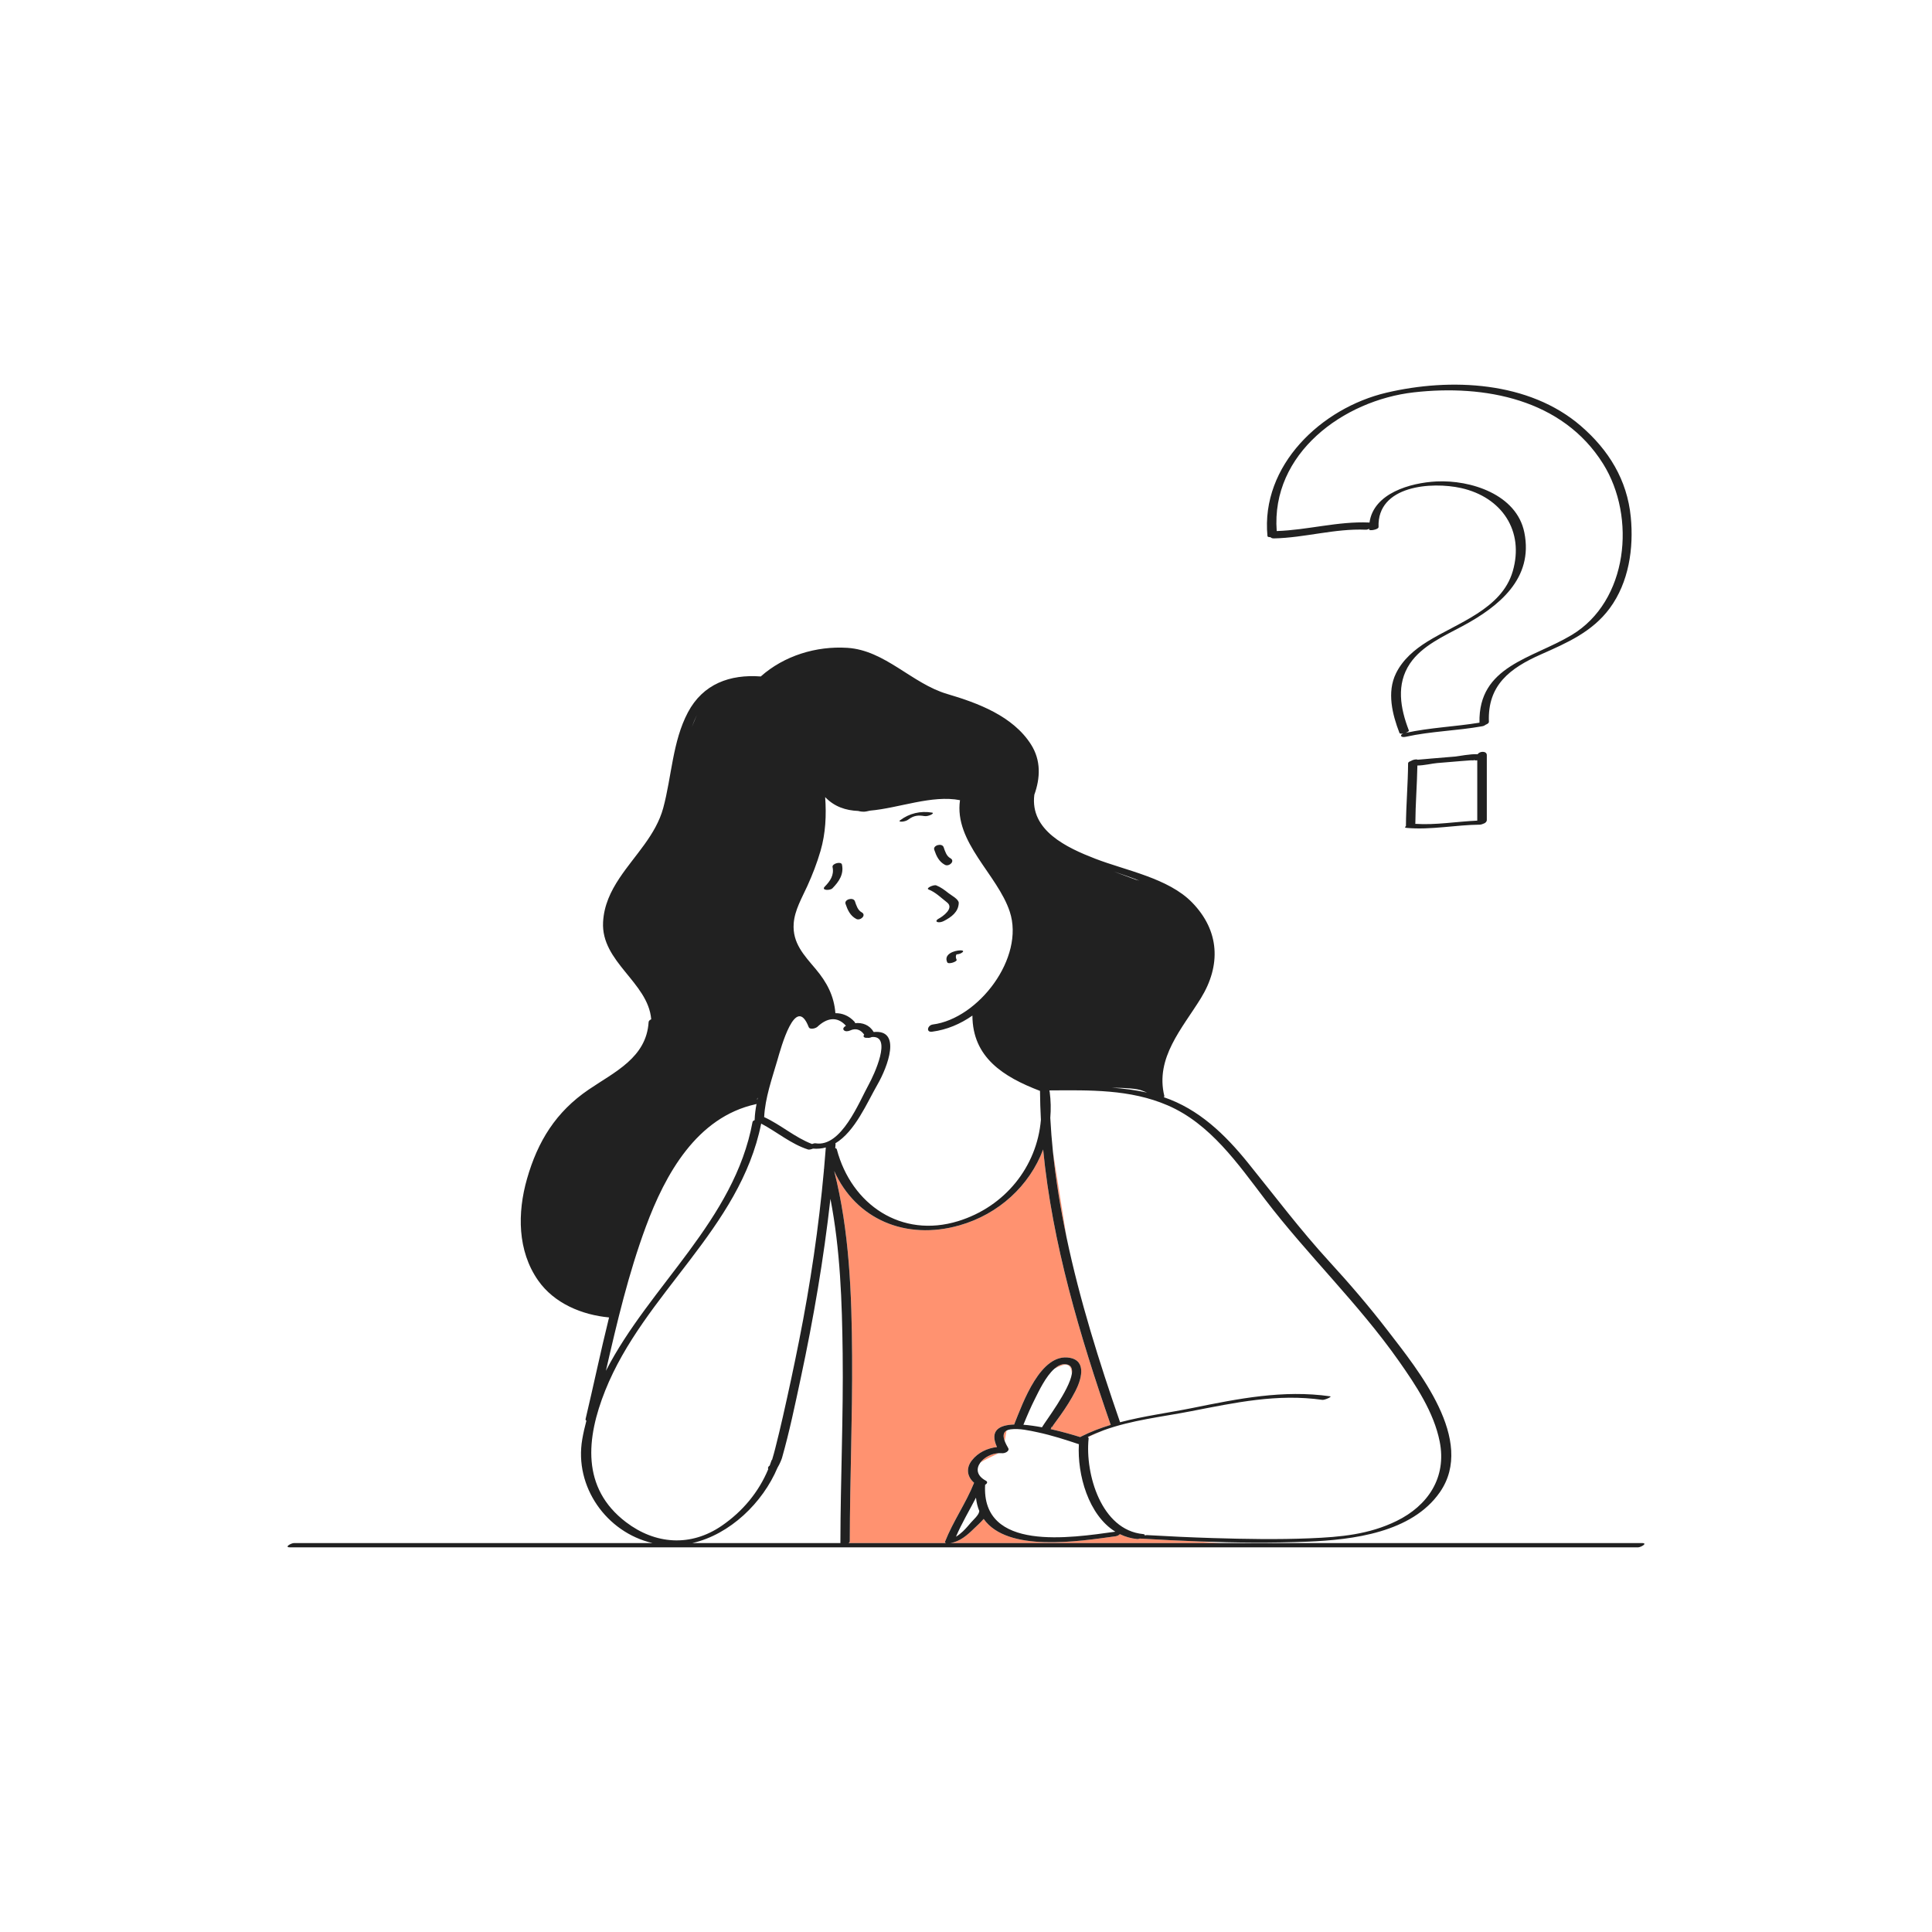 <?xml version="1.0" standalone="no"?>
<svg version="1.1" id="Layer_1" xmlns="http://www.w3.org/2000/svg" xmlns:xlink="http://www.w3.org/1999/xlink" x="0px" y="0px" width="595.279px" height="595.281px" viewBox="0 0 595.279 595.281" enable-background="new 0 0 595.279 595.281" xml:space="preserve">
<path id="color_x5F_2" fill="#ff9270" d="M328.615,381.234c-1.836-8.733-3.279-17.528-4.189-26.357L328.615,381.234z
	 M330.249,423.314c0.267-1.715-0.247-2.881-2.069-2.986c-1.153-0.067-2.26,0.498-3.291,1.395c0.7-0.39,1.473-0.747,2.327-1.031
	C329.483,419.934,330.172,421.443,330.249,423.314z M309.571,444.012c0.205-1.252,0.444-2.576,0.565-3.231
	C308.993,441.422,309.078,442.7,309.571,444.012z M340.074,440.674c-1.67,0.608-3.311,1.299-4.908,2.09
	c0.014,0.007,0.027,0.013,0.039,0.021L340.074,440.674z M291.194,474.971c2.479-6.274,6.437-11.841,8.938-18.104
	c-2.06-1.779-2.635-4.393-0.69-6.895c1.869-2.408,4.751-3.781,7.739-4.108c-2.326-5.072,0.609-6.813,5.332-6.955
	c0.013-0.089,0.034-0.184,0.076-0.286c2.523-6.246,8.051-21.998,17.097-20.252c5.34,1.031,3.348,6.994,1.639,10.297
	c-1.325,2.561-2.878,4.991-4.542,7.344c-0.684,0.967-1.379,1.925-2.087,2.874c-0.913,1.224-0.403,1.072-0.98,0.509
	c0.321,0.313,0.253,0.646-0.015,0.927c3.665,0.818,7.047,1.809,9.129,2.466c0.083-0.055,0.182-0.114,0.313-0.182
	c2.933-1.485,5.983-2.636,9.104-3.583c-0.021-0.035-0.046-0.068-0.06-0.109c-9.439-27.25-17.971-55.8-20.779-84.736
	c-4.177,11.111-13.636,19.925-25.803,23.38c-16.57,4.707-31.888-1.896-38.584-16.761c4.722,18.53,5.407,38.034,5.528,57.063
	c0.122,19.014-0.688,38.015-0.715,57.026c0,0.212-0.139,0.4-0.348,0.56c10.007,0,20.014,0,30.02,0
	C291.264,475.373,291.09,475.237,291.194,474.971z M302.042,450.673c1.627-1.085,4.112-2.136,5.69-2.93
	C305.517,447.824,303.218,449.062,302.042,450.673z M294.779,473.337c0.665-0.399,1.31-0.931,1.914-1.508L294.779,473.337z
	 M369.491,474.943c-6.025-0.223-12.046-0.525-18.056-0.876c-0.081-0.006-0.146-0.015-0.201-0.024
	c-0.314,0.116-0.614,0.184-0.821,0.165c-1.961-0.188-3.746-0.719-5.373-1.513c-0.28,0.3-0.762,0.581-1.282,0.651
	c-11.52,1.579-33.324,5.04-40.675-5.336c-1.039,1.2-2.35,2.346-3.002,2.989c-2.016,1.988-4.381,4.034-7.276,4.445
	c27.739,0,55.479,0,83.217,0L369.491,474.943z"></path>
<path id="color_x5F_1" d="M292.227,275.174c0.886,0.708,3.218,1.891,3.178,3.06c-0.098,2.78-2.307,4.356-4.563,5.525
	c-0.571,0.296-1.399,0.551-2.038,0.317c-0.636-0.233-0.028-0.786,0.301-0.957c1.425-0.738,4.979-3.306,2.682-5.077
	c-1.791-1.381-3.514-3.135-5.648-3.967c-1.063-0.414,1.582-1.568,2.34-1.273C289.865,273.343,291.068,274.249,292.227,275.174z
	 M291.856,296.494c0.357,0.761,3.157-0.225,2.897-0.776c-0.213-0.451-0.331-0.927-0.162-1.41c0.025-0.072,0.085-0.174,0.137-0.252
	c0.619-0.021,1.449-0.258,1.895-0.704c0.48-0.482-0.42-0.54-0.7-0.534C294.006,292.856,290.676,293.988,291.856,296.494z
	 M291.149,266.468c1.267,0.675,3.295-1.179,1.645-2.059c-1.172-0.625-1.646-2.199-2.04-3.359c-0.478-1.409-3.368-0.613-2.897,0.776
	C288.506,263.749,289.293,265.479,291.149,266.468z M265.46,281.076c-1.172-0.625-1.646-2.199-2.04-3.359
	c-0.478-1.409-3.368-0.613-2.897,0.776c0.649,1.921,1.438,3.652,3.294,4.641C265.082,283.81,267.11,281.957,265.46,281.076z
	 M277.961,253.166c0.659-0.069,1.408-0.263,1.944-0.671c1.586-1.207,2.979-1.379,4.901-1.049c0.65,0.112,1.434-0.13,2.021-0.391
	c0.195-0.087,1.022-0.562,0.377-0.673c-3.541-0.608-7.041,0.21-9.906,2.39C276.769,253.174,277.771,253.185,277.961,253.166z
	 M256.523,267.16c0.526,2.47-0.721,4.31-2.39,6.008c-1.209,1.232,1.634,1.263,2.343,0.541c2.012-2.05,3.583-4.337,2.944-7.325
	C259.193,265.32,256.287,266.056,256.523,267.16z M504.698,476.764c-6.315,0-12.632,0-18.948,0c-132.129,0-264.257,0-396.386,0
	c-1.938,0,0.343-1.319,1.215-1.319c6.61,0,13.221,0,19.831,0c30.215,0,60.432,0,90.646,0c-14.169-3.273-24.172-17.361-21.655-31.974
	c0.337-1.957,0.778-3.859,1.276-5.733c-0.197-0.11-0.306-0.286-0.242-0.547c2.453-10.344,4.646-20.861,7.226-31.268
	c-8.349-0.778-16.903-4.319-21.854-11.393c-6.396-9.141-6.411-20.847-3.441-31.268c3.321-11.655,8.945-20.702,19.031-27.557
	c8.038-5.464,17.772-9.838,18.452-20.783c0.021-0.369,0.361-0.67,0.8-0.863c-0.947-11.414-15.49-17.626-14.832-29.955
	c0.276-5.166,2.354-9.49,5.051-13.542c0.01-0.022,0.017-0.04,0.017-0.04l0.068-0.088c4.671-6.978,11.148-13.167,13.399-21.483
	c2.612-9.655,2.853-20.509,7.612-29.476c4.656-8.769,12.948-11.755,22.438-11.049c7.207-6.404,17.104-9.432,26.696-8.818
	c11.626,0.744,19.879,11.016,30.737,14.212c9.479,2.789,20.223,6.79,25.802,15.508c3.184,4.975,2.891,10.427,1.057,15.55
	c-1.397,11.037,10.06,16.331,18.78,19.706c9.439,3.653,22.497,5.961,29.82,13.473c8.56,8.779,8.914,19.44,2.712,29.512
	c-5.732,9.307-14.146,18.378-11.251,30.148c0.027,0.114-0.047,0.231-0.182,0.343c10.796,3.66,18.853,11.454,25.93,20.205
	c8.298,10.258,16.106,20.65,25.031,30.39c6.312,6.886,12.411,13.988,18.101,21.399c9.237,12.036,27.131,33.699,16.017,49.71
	c-8.66,12.477-26.855,14.669-40.748,15.244c-11.122,0.46-22.274,0.343-33.411-0.066c-6.024-0.222-12.046-0.524-18.056-0.876
	c-0.081-0.005-0.146-0.014-0.201-0.023c-0.314,0.116-0.614,0.184-0.821,0.165c-1.961-0.188-3.746-0.719-5.373-1.513
	c-0.28,0.3-0.762,0.58-1.282,0.651c-11.52,1.579-33.324,5.04-40.675-5.336c-1.039,1.2-2.35,2.346-3.002,2.989
	c-2.016,1.988-4.381,4.034-7.276,4.445c27.739,0,55.479,0,83.217,0c43.298,0,86.595,0,129.893,0
	C507.852,475.445,505.57,476.764,504.698,476.764z M267.721,334.063c1.509-2.743,7.36-15.158,0.875-14.533
	c-0.438,0.216-0.97,0.313-1.382,0.227c-1.021,0.12-1.419-0.459-0.934-0.95c-1.033-1.501-2.527-2.148-4.364-1.293
	c-0.54,0.252-1.507,0.4-1.945-0.133c-0.44-0.535,0.243-1.109,0.688-1.329c-0.009-0.008-0.021-0.014-0.027-0.021
	c-2.816-3.111-6.023-2.285-8.815,0.375c-0.087,0.083-0.204,0.153-0.337,0.214c-0.768,0.401-1.979,0.519-2.269-0.086
	c-0.006-0.015-0.017-0.024-0.021-0.038s-0.01-0.023-0.017-0.036c-4.043-10.393-8.567,6.466-9.671,10.256
	c-1.635,5.628-3.763,11.569-4.052,17.479c5.117,2.355,9.481,6.282,14.751,8.292c0.406-0.163,0.82-0.261,1.082-0.218
	C259.206,353.571,264.657,339.639,267.721,334.063z M233.405,338.668c0.042-0.188,0.082-0.378,0.127-0.566l-0.15,0.423l-0.27,0.09
	C233.219,338.624,233.317,338.641,233.405,338.668z M351.882,336.024c-1.553-0.621-5.135-0.856-9.332-0.886
	c3.657,0.25,7.29,0.707,10.882,1.505C352.977,336.461,352.466,336.257,351.882,336.024z M257.384,352.276
	c0.043,0.113,0.068,0.24,0.059,0.392c-0.027,0.364-0.064,0.725-0.093,1.089c0.248,0.056,0.435,0.174,0.487,0.378
	c4.5,17.054,19.914,27.511,37.416,22.104c14.415-4.454,24.254-16.783,25.465-31.196c-0.159-2.972-0.253-5.946-0.275-8.922
	c-11.386-4.347-20.774-10.351-20.827-23.205c-3.71,2.6-7.916,4.385-12.425,4.967c-1.966,0.253-1.407-2.01,0.229-2.222
	c14.065-1.815,28.401-20.551,23.702-34.772c-3.787-11.461-17.192-21.386-15.333-34.343c-8.62-1.688-18.83,2.448-27.704,3.222
	c-0.451,0.1-0.858,0.188-1.203,0.256c-0.757,0.151-1.598,0.066-2.473-0.155c-3.844-0.165-7.321-1.301-10.162-4.267
	c0.397,5.559,0.149,11.137-1.424,16.556c-1.082,3.729-2.483,7.342-4.09,10.876c-1.658,3.65-3.888,7.41-4.185,11.498
	c-0.438,6.042,3.191,9.772,6.811,14.078c3.407,4.052,5.623,8.231,6.038,13.566c2.106-0.021,4.177,0.756,5.914,2.673
	c0.12,0.134,0.157,0.27,0.145,0.403c2.265-0.241,4.457,0.539,5.739,2.731c8.759-0.865,4.218,10.876,1.212,16.097
	C267.131,339.771,263.479,348.619,257.384,352.276z M291.509,475.445c-0.245-0.072-0.419-0.208-0.313-0.474
	c2.479-6.274,6.437-11.841,8.938-18.104c-2.06-1.779-2.635-4.393-0.69-6.895c1.869-2.408,4.751-3.781,7.74-4.108
	c-2.327-5.072,0.608-6.813,5.332-6.955c0.012-0.089,0.033-0.184,0.075-0.286c2.523-6.246,8.051-21.998,17.097-20.252
	c5.34,1.031,3.348,6.994,1.639,10.297c-1.325,2.561-2.878,4.991-4.542,7.344c-0.684,0.967-1.379,1.925-2.087,2.874
	c-0.913,1.224-0.403,1.072-0.98,0.509c0.321,0.313,0.254,0.646-0.015,0.927c3.665,0.818,7.047,1.809,9.129,2.466
	c0.083-0.055,0.181-0.114,0.313-0.182c2.933-1.485,5.983-2.636,9.104-3.583c-0.021-0.035-0.046-0.068-0.06-0.109
	c-9.439-27.25-17.971-55.8-20.779-84.736c-4.177,11.111-13.636,19.925-25.803,23.38c-16.57,4.707-31.888-1.896-38.584-16.761
	c4.722,18.53,5.407,38.034,5.528,57.063c0.122,19.014-0.688,38.015-0.715,57.026c0,0.212-0.139,0.4-0.348,0.56
	C271.496,475.445,281.503,475.445,291.509,475.445z M343.651,471.937c-8.282-5.119-11.767-17.588-11.231-26.953
	c-4.158-1.394-8.353-2.744-12.646-3.661c-2.655-0.567-5.63-1.26-8.367-0.927c-0.538,0.065-0.946,0.202-1.269,0.384
	c-1.146,0.643-1.061,1.92-0.566,3.231c0.28,0.747,0.688,1.502,1.07,2.155c0.551,0.94-1.067,1.753-2.062,1.578
	c-0.072,0.006-0.145,0.01-0.216,0.005c-0.21-0.014-0.421-0.014-0.633-0.006c-2.217,0.08-4.516,1.318-5.69,2.93
	c-1.284,1.759-1.23,3.958,1.726,5.56c0.675,0.364,0.367,0.896-0.234,1.268C302.367,478.218,329.946,473.835,343.651,471.937z
	 M328.18,420.328c-1.153-0.067-2.26,0.498-3.291,1.395c-2.689,2.339-4.86,7.011-5.947,9.165c-1.324,2.625-2.486,5.312-3.588,8.035
	c-0.01,0.021-0.023,0.04-0.034,0.061c1.825,0.136,3.78,0.42,5.729,0.788c1.082-1.87,8.431-11.479,9.2-16.455
	C330.516,421.599,330.002,420.433,328.18,420.328z M296.693,471.83c0.965-0.922,1.822-1.953,2.477-2.717
	c0.631-0.736,2.463-2.348,2.524-3.39c0.003-0.054,0.018-0.106,0.041-0.157c-0.506-1.223-0.854-2.589-1.022-4.113
	c-2.058,4.002-4.389,7.873-6.156,12.014c0.074-0.041,0.148-0.084,0.224-0.128C295.444,472.938,296.089,472.407,296.693,471.83z
	 M323.35,335.971c0.001,0.083,0.003,0.167,0.004,0.25c0.034,0.048,0.06,0.102,0.067,0.164c0.364,2.729,0.413,5.418,0.19,8.043
	c0.185,3.487,0.456,6.971,0.813,10.449c0.91,8.829,2.354,17.625,4.189,26.357c4.075,19.382,10.082,38.456,16.472,56.901
	c0.01,0.027,0.008,0.054,0.014,0.08c7.346-1.928,14.998-2.909,22.39-4.408c14.125-2.864,27.882-5.642,42.344-3.583
	c0.745,0.106-1.719,1.19-2.389,1.096c-13.902-1.979-26.945,0.875-40.509,3.506c-8.894,1.726-18.282,2.723-26.861,5.849
	c-1.67,0.608-3.311,1.299-4.908,2.09c0.013,0.008,0.027,0.013,0.039,0.021c0.151,0.102,0.235,0.254,0.214,0.466
	c-1.118,10.899,3.887,28.191,16.779,29.42c0.501,0.048,0.604,0.222,0.479,0.438c0.284-0.082,0.532-0.135,0.661-0.126
	c6.777,0.396,13.562,0.71,20.348,0.917c9.981,0.305,19.991,0.484,29.975,0.071c9.353-0.387,18.115-1.155,26.634-5.327
	c9.666-4.732,15.512-13.391,13.292-24.501c-1.803-9.032-7.348-17.35-12.561-24.765c-12.463-17.729-28.12-32.633-41.226-49.809
	c-8.396-11.003-16.898-23.332-30.033-28.995C348.17,335.572,335.719,335.896,323.35,335.971z M343.059,268.488l6.823,2.535
	c0,0,0.433,0.108,1.152,0.312C348.414,270.307,345.735,269.391,343.059,268.488z M213.146,224.055
	c0.536-1.325,1.07-2.587,1.594-3.764C214.143,221.479,213.614,222.738,213.146,224.055z M186.688,422.368
	c13.536-26.329,39.576-46.292,45.184-76.69c0.041-0.221,0.313-0.418,0.671-0.569c-0.011-0.05-0.021-0.099-0.02-0.154
	c0.056-1.608,0.274-3.218,0.58-4.82c-0.086,0.029-0.154,0.066-0.256,0.088c-18.172,4.005-27.866,21.569-33.845,37.722
	C193.661,392.375,190.122,407.372,186.688,422.368z M222.396,470.099c6.387-4.385,11.354-10.317,14.305-17.411
	c-0.004-0.009-0.008-0.017-0.012-0.025c-0.182-0.449,0.061-0.838,0.467-1.103c0.193-0.511,0.376-1.026,0.549-1.548
	c0.031-0.096,0.104-0.186,0.201-0.269c0.346-1.154,0.666-2.314,0.964-3.481c0.823-3.216,1.593-6.445,2.329-9.683
	c1.784-7.843,3.467-15.711,5.035-23.602c3.473-17.459,6.027-34.781,7.633-52.44c-0.004-0.015-0.007-0.029-0.011-0.043
	c-0.024-0.095-0.006-0.188,0.038-0.278c0.2-2.216,0.383-4.438,0.553-6.665c-1.225,0.337-2.536,0.472-3.947,0.354
	c-0.562,0.229-1.198,0.376-1.526,0.271c-5.271-1.686-9.577-5.426-14.441-7.979c-6.534,32.582-36.104,52.285-48.065,82.277
	c-5.834,14.628-7.423,29.985,6.401,40.516C201.889,475.859,212.793,476.693,222.396,470.099z M213.32,475.445
	c15.206,0,30.413,0,45.62,0c0.032-19.478,0.93-38.944,0.698-58.424c-0.188-15.863-0.733-32.01-3.771-47.648
	c-2.073,18.565-5.209,36.844-9.143,55.238c-1.757,8.213-3.47,16.475-5.764,24.559c-0.105,0.377-0.676,1.868-1.405,3.062
	C235.012,463.004,224.944,472.789,213.32,475.445z M390.523,165.158c-2.085-21.783,16.622-39.447,36.665-44.164
	c19.755-4.65,43.938-3.561,59.926,10.27c8.556,7.403,14.234,16.586,15.354,28.031c0.943,9.636-0.597,20.136-6.473,28.107
	c-5.362,7.274-13.166,10.667-21.197,14.226c-9.519,4.216-16.494,9.437-16.045,20.754c0.016,0.369-0.395,0.673-0.908,0.871
	c-0.293,0.231-0.7,0.438-1.11,0.511c-7.818,1.405-15.808,1.528-23.609,3.25c-1.544,0.341-1.954-0.549-0.75-1.011
	c-0.566,0.11-1.082,0.094-1.187-0.179c-2.188-5.68-3.912-12.546-1.071-18.346c2.077-4.241,5.697-7.318,9.647-9.781
	c9.257-5.77,22.936-9.996,26.327-21.653c3.64-12.504-3.409-22.865-15.874-25.66c-9.108-2.043-25.936-0.819-25.465,11.998
	c0.029,0.802-2.88,1.265-2.897,0.776c-0.003-0.084,0.002-0.165,0-0.249c-0.312,0.194-0.673,0.317-1.037,0.302
	c-9.554-0.409-18.779,2.478-28.293,2.681c-0.538,0.012-0.887-0.152-1.081-0.392C390.95,165.532,390.55,165.435,390.523,165.158z
	 M393.373,163.625c9.553-0.313,18.807-3.041,28.419-2.63c0.064,0.003,0.115,0.014,0.172,0.021
	c1.239-9.051,12.606-12.276,20.63-12.673c10.499-0.52,24.69,3.951,27.074,15.71c2.887,14.232-7.88,22.848-19.021,28.844
	c-5.643,3.037-12.524,6.054-16.223,11.557c-4.3,6.401-2.958,13.792-0.338,20.595c0.093,0.24-0.405,0.55-1.014,0.766
	c7.532-1.631,15.216-1.914,22.776-3.146c-0.383-17.47,16.135-19.67,28.373-26.993c17.417-10.42,19.998-36.345,9.719-52.772
	c-12.496-19.966-36.54-24.48-58.291-22.02C413.884,123.345,391.584,139.736,393.373,163.625z M433.208,254.533
	c-0.007-0.014-0.019-0.026-0.019-0.042c0.042-6.448,0.624-12.882,0.666-19.33c0.002-0.282,0.361-0.512,0.824-0.676
	c0.62-0.391,1.656-0.653,2.112-0.405c0.042,0.022,3.272-0.289,4.22-0.365c2.477-0.199,4.949-0.411,7.424-0.617
	c0.83-0.069,4.709-0.865,6.856-0.702c0.563-0.979,2.817-1.106,2.817,0.277c0,6.667,0,13.333,0,20c0,0.173-0.059,0.323-0.14,0.462
	c-0.003,0.006-0.009,0.012-0.012,0.017c-0.185,0.303-0.521,0.528-0.912,0.643c-0.364,0.168-0.756,0.291-1.017,0.292
	c-7.453,0.056-15.231,1.69-22.65,0.999C432.762,255.031,432.848,254.792,433.208,254.533z M436.719,235.866
	c-0.108,5.952-0.592,11.895-0.631,17.849c0,0.042-0.013,0.082-0.027,0.122c6.257,0.433,12.788-0.712,19.106-0.988
	c0-6.198,0-12.396,0-18.594c-0.521,0.09-1.018,0.034-1.208-0.255c0.354,0.537,0.234,0.196-0.869,0.273
	c-0.979,0.068-1.959,0.145-2.938,0.223c-2.468,0.201-4.936,0.414-7.403,0.617C441.375,235.226,438.788,235.851,436.719,235.866z" fill="#212121"></path>
</svg>